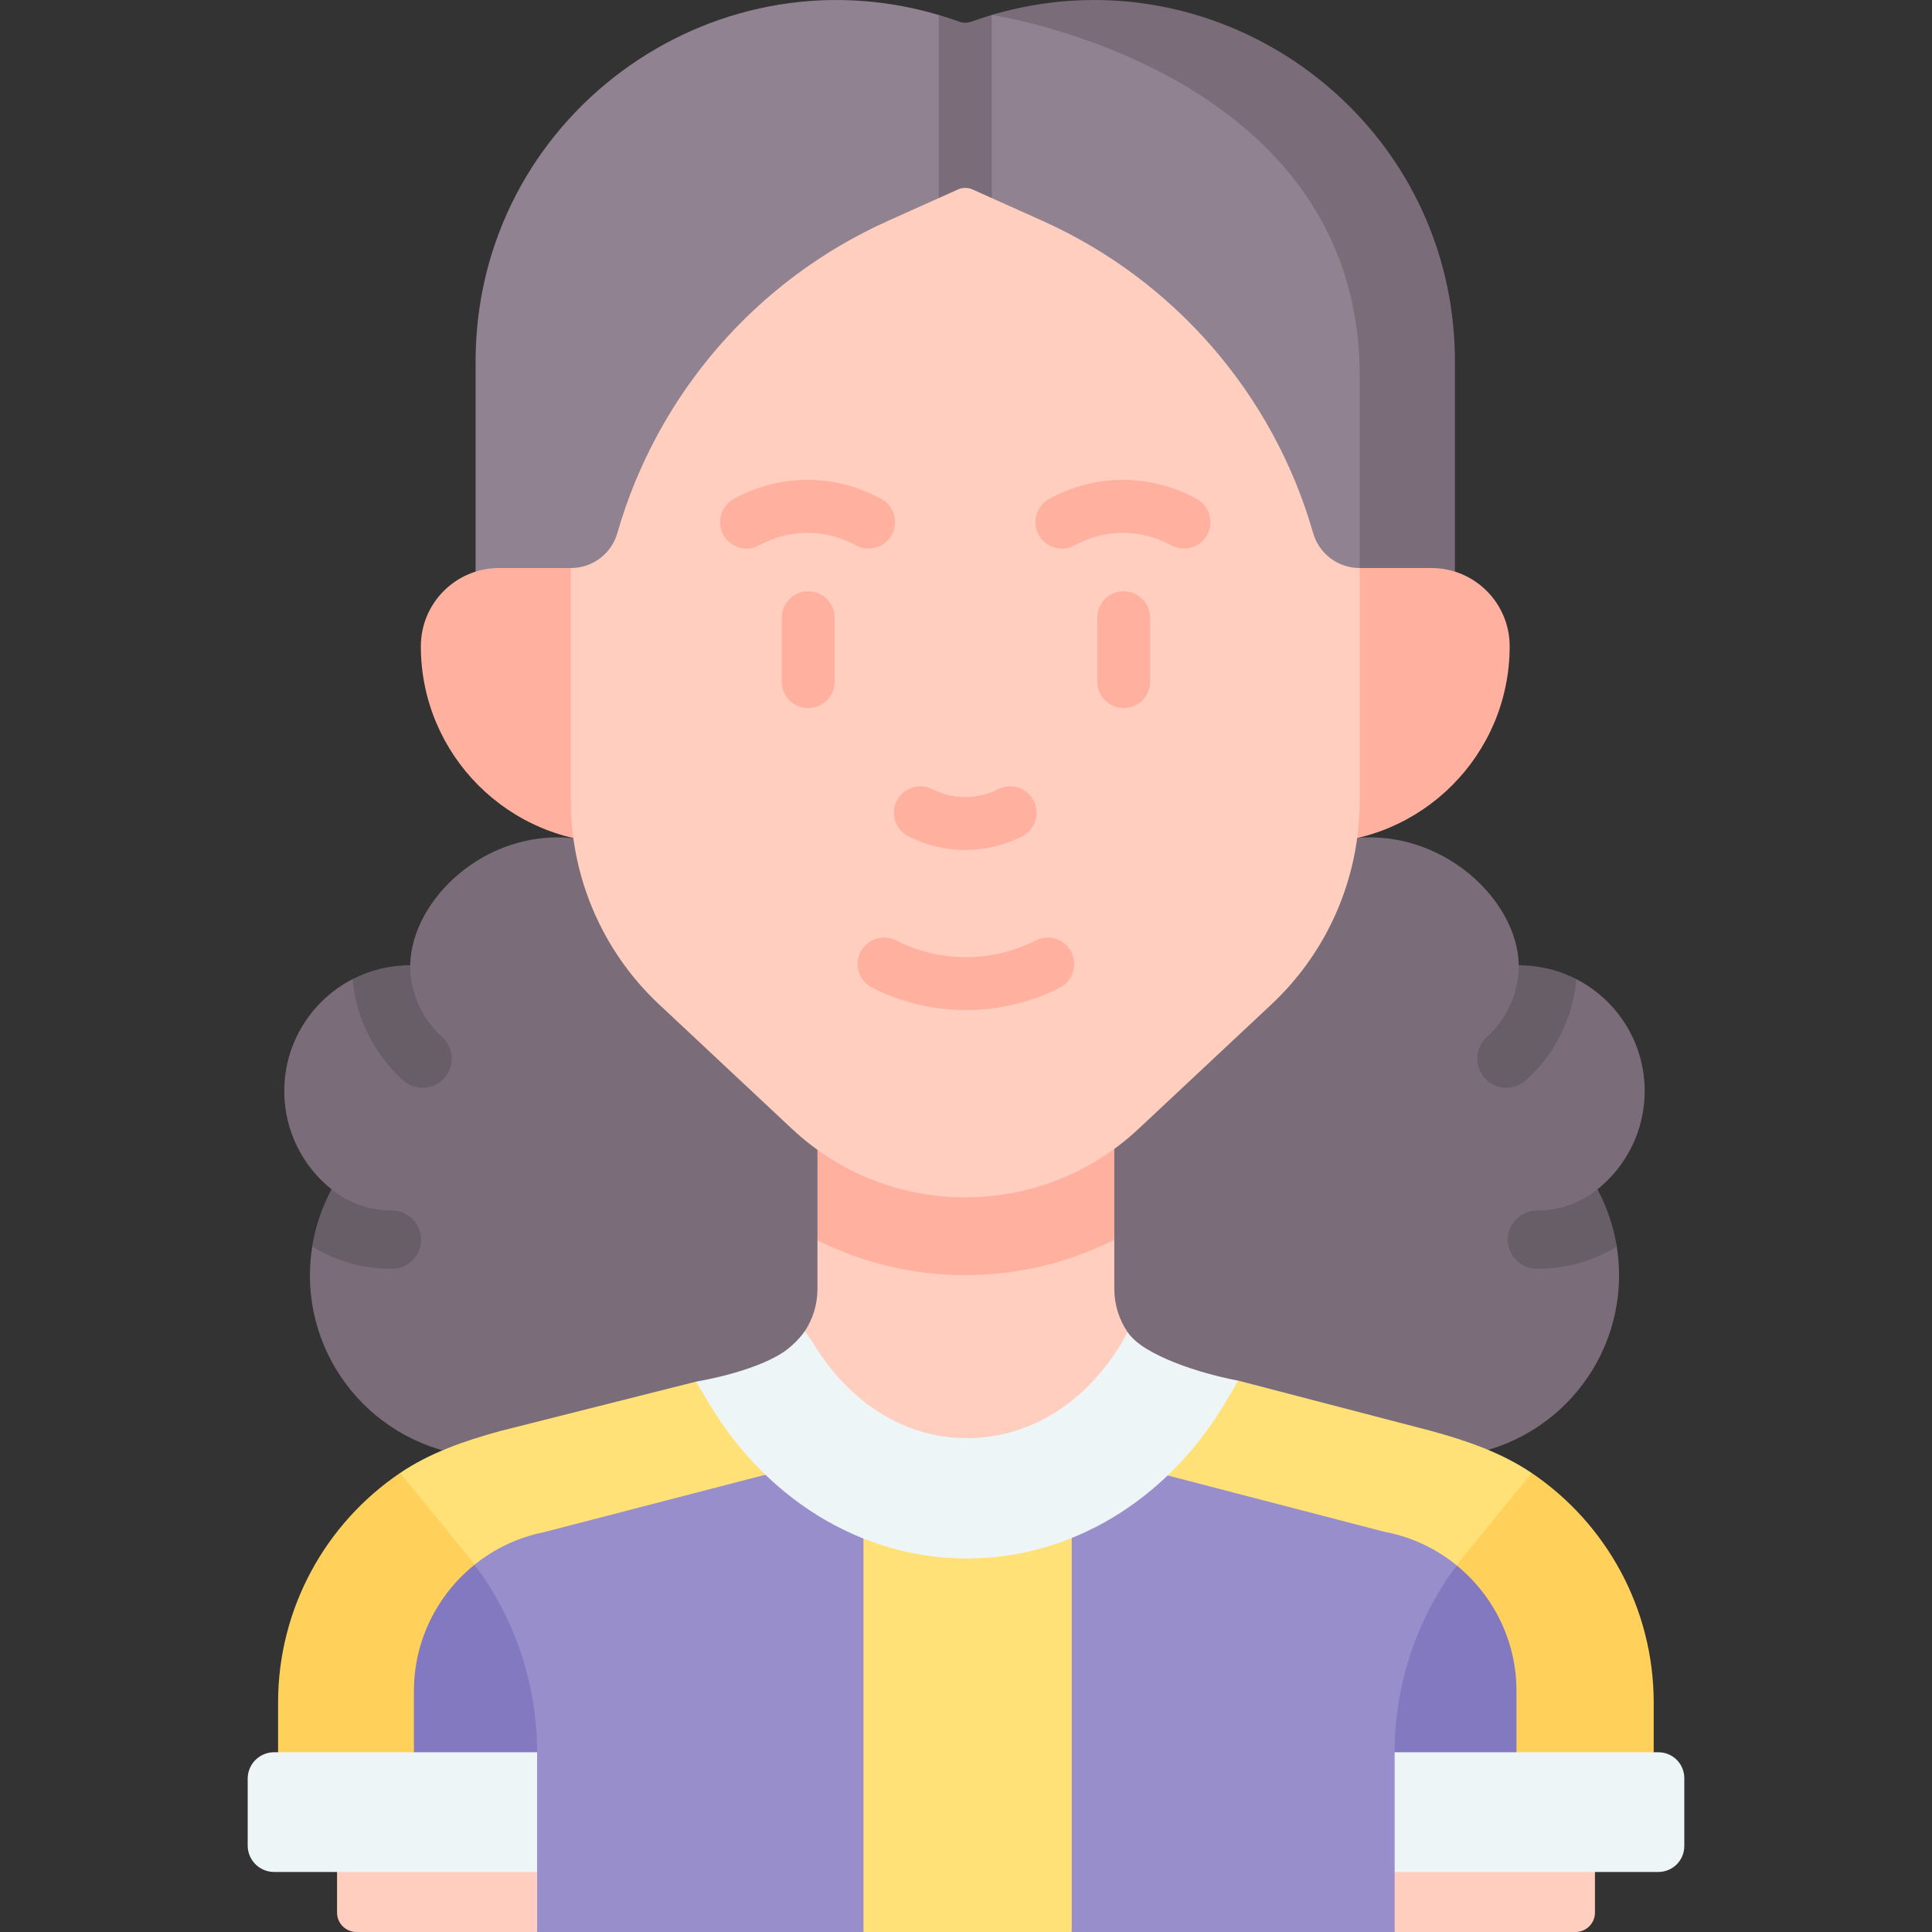 <svg id="Capa_1" enable-background="new 0 0 512 512" viewBox="0 0 512 512" xmlns="http://www.w3.org/2000/svg"><rect x="0" y="0" width="512" height="512" fill="#333333" stroke="none"/><g><path d="m428.473 330.389c.381 2.472.587 5.007.587 7.582 0 26.599-21.572 48.171-48.171 48.171h-250.571c-26.61 0-48.182-21.572-48.182-48.171 0-2.575.206-5.11.598-7.582.283-1.794 4.788-3.556 5.265-5.279.964-3.481-1.81-6.805-.135-9.926-7.634-6.109-12.527-15.494-12.527-26.033 0-12.918 7.356-24.127 18.09-29.659 2.12-1.093 4.371 2.156 6.723 1.534 2.723-.719 5.582-5.223 8.534-5.223h.021c.33-17.39 19.841-35.933 42.835-33.708h207.726c23.004-2.225 42.897 16.318 43.226 33.708h.021c2.595 0 5.12 4.417 7.543 4.977 2.713.627 5.298-2.535 7.714-1.289 10.745 5.532 18.09 16.74 18.09 29.659 0 10.539-4.893 19.924-12.517 26.033 1.23 2.294.221 7.787 1.075 10.282.882 2.581 3.615 2.169 4.055 4.924z" fill="#7a6d79"/><g><g><path d="m117.719 285.741c-1.525 1.689-3.626 2.544-5.738 2.544-1.844 0-3.698-.659-5.182-1.988-7.695-6.943-12.455-16.555-13.372-26.805 4.574-2.359 9.756-3.688 15.257-3.688h.021c0 7.232 3.08 14.165 8.458 19.017 3.162 2.864 3.409 7.747.556 10.92z" fill="#685e68"/></g><g><path d="m111.589 328.525c0 4.265-3.462 7.726-7.726 7.726-7.459 0-14.783-2.05-21.129-5.862.855-5.419 2.627-10.539 5.13-15.206 4.584 3.678 10.116 5.614 15.999 5.614 4.265.001 7.726 3.463 7.726 7.728z" fill="#685e68"/></g></g><g><g><path d="m417.769 259.492c-.917 10.25-5.676 19.862-13.372 26.805-1.473 1.329-3.327 1.988-5.172 1.988-2.112 0-4.214-.855-5.738-2.544-2.864-3.173-2.617-8.056.556-10.92 5.367-4.852 8.447-11.785 8.447-19.017h.021c5.503 0 10.684 1.329 15.258 3.688z" fill="#685e68"/></g><g><path d="m428.473 330.389c-6.346 3.812-13.681 5.862-21.139 5.862-4.265 0-7.726-3.461-7.726-7.726s3.461-7.726 7.726-7.726c5.893 0 11.425-1.937 16.009-5.614 2.503 4.666 4.265 9.786 5.13 15.204z" fill="#685e68"/></g></g><g><g><path d="m438.247 451.218c0-24.999-12.609-47.521-32.327-60.856l-24.209 2.336c-1.302 1.511-17.87 20.355-19.054 21.946 9.75 7.95 31.302 26.493 31.302 39.708l7.925 34.177h36.362v-37.311z" fill="#ffd15b"/><path d="m142.342 418.194c-1.142-1.526-10.933-19.323-12.185-20.775l-24.119-7.07c-19.729 13.332-32.346 35.862-32.346 60.869v37.312h36.001l11.391-38.94c0-13.318 11.378-23.45 21.258-31.396z" fill="#ffd15b"/><path d="m386.021 414.83c-10.622 14.278-30.905 31.632-30.905 49.533l14.481 24.166h32.288v-40.447c-.001-13.216-6.115-25.302-15.864-33.252z" fill="#8379c1"/><path d="m125.779 414.644c5.209-4.189 15.643 5.709 22.525 4.323l76.895-22.796-40.754-30.021-51.812 13.07c-9.867 2.713-18.741 5.821-26.594 11.129l16.167 19.816c1.251 1.452 2.431 2.953 3.573 4.479z" fill="#ffe177"/><path d="m125.779 414.644c-9.88 7.946-16.086 20.121-16.086 33.437v40.447h32.649l18.21-24.166c0-17.978-24.063-35.405-34.773-49.718z" fill="#8379c1"/><path d="m361.477 419.101c6.981 1.406 19.289-8.556 24.543-4.271 1.183-1.591 2.41-3.154 3.713-4.665l16.186-19.803c-7.859-5.314-16.978-8.51-26.614-11.142l-51.147-13.333-40.016 29.603z" fill="#ffe177"/><path d="m89.321 488.529v18.32c0 2.845 2.306 5.151 5.151 5.151h47.87l109.622-20.956 117.633 20.956h47.932c2.845 0 5.151-2.306 5.151-5.151v-18.32z" fill="#ffcebf"/><path d="m255.789 425.973 45.501-68.165c-1.492-1.24-1.396-3.195-2.478-4.793-2.228-3.29-3.508-7.239-3.508-11.43v-13.042l-12.944-57.999h-26.39-23.626l-15.709 58.157v12.884c0 4.079-1.21 7.929-3.327 11.166-1.164 1.78-1.576 4.329-3.238 5.674z" fill="#ffcebf"/><path d="m216.635 270.544v58.157c12.047 6.018 25.405 9.219 39.169 9.219 13.889 0 27.368-3.253 39.5-9.378v-57.999h-39.335-39.334z" fill="#ffb09e"/><g fill="#eef5f6"><path d="m355.116 496.089h84.377c3.792 0 6.865-3.074 6.865-6.865v-17.995c0-3.792-3.074-6.865-6.865-6.865h-84.377z"/><path d="m160.552 496.089h-87.909c-3.867 0-7.002-3.135-7.002-7.002v-17.722c0-3.867 3.135-7.002 7.002-7.002h87.909z"/></g></g><path d="m265.378 399.545c-2.443 2.725-5.93 4.283-9.589 4.283s-7.146-1.557-9.589-4.283l-17.372-3.8-30.909 62.69 30.908 53.565h55.192l30.909-56.967-30.909-59.518z" fill="#ffe177"/><path d="m367.478 406.054-.729-.147-59.393-15.437-23.337 5.045v116.485h85.577v-23.471-24.166c0-17.901 5.802-35.255 16.424-49.533-5.254-4.284-11.56-7.37-18.542-8.776z" fill="#978ecb"/><path d="m204.431 390.41-60.332 15.643c-6.882 1.386-13.112 4.401-18.32 8.591 10.711 14.313 16.563 31.74 16.563 49.719v24.166 23.471h86.485v-116.254z" fill="#978ecb"/><g><path d="m378.526 102.641 7.045 84.339h-259.533v-91.166c0-64.387 62.03-109.853 122.751-91.839 1.814.533 3.629 8.577 5.434 9.232.505.178 1.048.271 1.581.271s1.076-.094 1.581-.271c1.805-.655 3.62-8.698 5.434-9.232 9.091-2.703 15.645 0 24.577 0 50.76 0 91.13 43.912 91.13 98.666z" fill="#918291"/><path d="m385.57 95.814v72.207l-25.235-17.49v-50.919c0-81.304-97.516-95.636-97.516-95.636 9.091-2.704 18.211-3.976 27.143-3.976 50.76 0 95.608 41.06 95.608 95.814z" fill="#7a6d79"/><g><path d="m262.819 3.975v74.882c0 3.872-3.143 7.015-7.015 7.015s-7.015-3.143-7.015-7.015v-74.882c1.814.533 3.629 1.122 5.434 1.777.505.178 1.048.271 1.581.271s1.076-.094 1.581-.271c1.805-.654 3.62-1.244 5.434-1.777z" fill="#7a6d79"/></g><path d="m347.929 223.424h-184.251c-28.801 0-52.148-23.348-52.148-52.148 0-11.458 9.288-20.746 20.746-20.746h247.056c11.458 0 20.746 9.288 20.746 20.746 0 28.801-23.348 52.148-52.149 52.148z" fill="#ffb09e"/><path d="m255.804 317.317c16.492 0 32.984-6.045 45.893-18.135l35.242-33.007c6.031-5.648 11.072-12.268 14.914-19.583 5.569-10.603 8.479-22.4 8.479-34.377v-61.685h-.043c-5.702 0-10.714-3.776-12.287-9.256-10.565-36.807-36.818-67.085-71.756-82.758l-18.529-8.312c-1.217-.546-2.61-.546-3.827 0l-18.529 8.312c-34.938 15.674-61.191 45.952-71.756 82.758-1.573 5.48-6.585 9.256-12.287 9.256h-.043v61.685c0 11.977 2.91 23.774 8.479 34.377 3.842 7.315 8.883 13.935 14.914 19.583l35.242 33.007c12.91 12.09 29.402 18.135 45.894 18.135z" fill="#ffcebf"/><g fill="#ffb09e"><path d="m240.728 221.646c4.72 2.405 9.897 3.607 15.076 3.607 5.177 0 10.355-1.202 15.075-3.607 3.453-1.759 4.825-5.983 3.066-9.435-1.757-3.452-5.984-4.823-9.434-3.066-5.453 2.778-11.963 2.778-17.412 0-3.452-1.758-7.676-.386-9.435 3.066-1.76 3.452-.388 7.676 3.064 9.435z"/><path d="m236.329 141.745c1.866-3.395.628-7.66-2.768-9.527-12.241-6.729-26.855-6.728-39.096 0-3.395 1.867-4.634 6.132-2.768 9.527 1.867 3.395 6.131 4.634 9.527 2.768 8.009-4.402 17.569-4.403 25.578 0 1.072.59 2.231.869 3.373.869 2.477-.001 4.877-1.314 6.154-3.637z"/><path d="m317.142 132.218c-12.239-6.729-26.855-6.729-39.097 0-3.395 1.866-4.634 6.131-2.768 9.526 1.866 3.396 6.132 4.634 9.527 2.768 8.009-4.403 17.572-4.402 25.579 0 1.072.59 2.23.869 3.373.869 2.476 0 4.877-1.314 6.154-3.637 1.866-3.394.627-7.659-2.768-9.526z"/><path d="m274.478 249.233c-11.582 5.901-25.411 5.901-36.993 0-3.45-1.758-7.676-.387-9.434 3.066-1.759 3.452-.386 7.676 3.066 9.435 7.784 3.966 16.324 5.949 24.865 5.949s17.081-1.983 24.865-5.949c3.453-1.759 4.825-5.983 3.066-9.435s-5.985-4.823-9.435-3.066z"/><path d="m297.788 156.701c-3.875 0-7.015 3.141-7.015 7.015v16.904c0 3.874 3.14 7.015 7.015 7.015s7.015-3.141 7.015-7.015v-16.904c0-3.875-3.14-7.015-7.015-7.015z"/><path d="m214.176 156.701c-3.875 0-7.015 3.141-7.015 7.015v16.904c0 3.874 3.14 7.015 7.015 7.015s7.015-3.141 7.015-7.015v-16.904c0-3.875-3.141-7.015-7.015-7.015z"/></g></g><path d="m298.812 353.016s1.372 2.213 4.946 4.39c9.692 5.906 24.401 8.481 24.401 8.481l-3.645 6.168c-15.461 25.698-40.81 40.96-68.273 40.96-28.237 0-54.24-16.134-69.557-43.157l-2.24-3.708s15.073-2.414 23.168-7.82c3.456-2.308 5.695-5.579 5.695-5.579l1.901 2.735c9.748 16.321 24.628 25.645 41.033 25.645 16.712 0 31.912-9.437 41.646-26.328z" fill="#eef5f6"/></g></g><g/><g/><g/><g/><g/><g/><g/><g/><g/><g/><g/><g/><g/><g/><g/></svg>